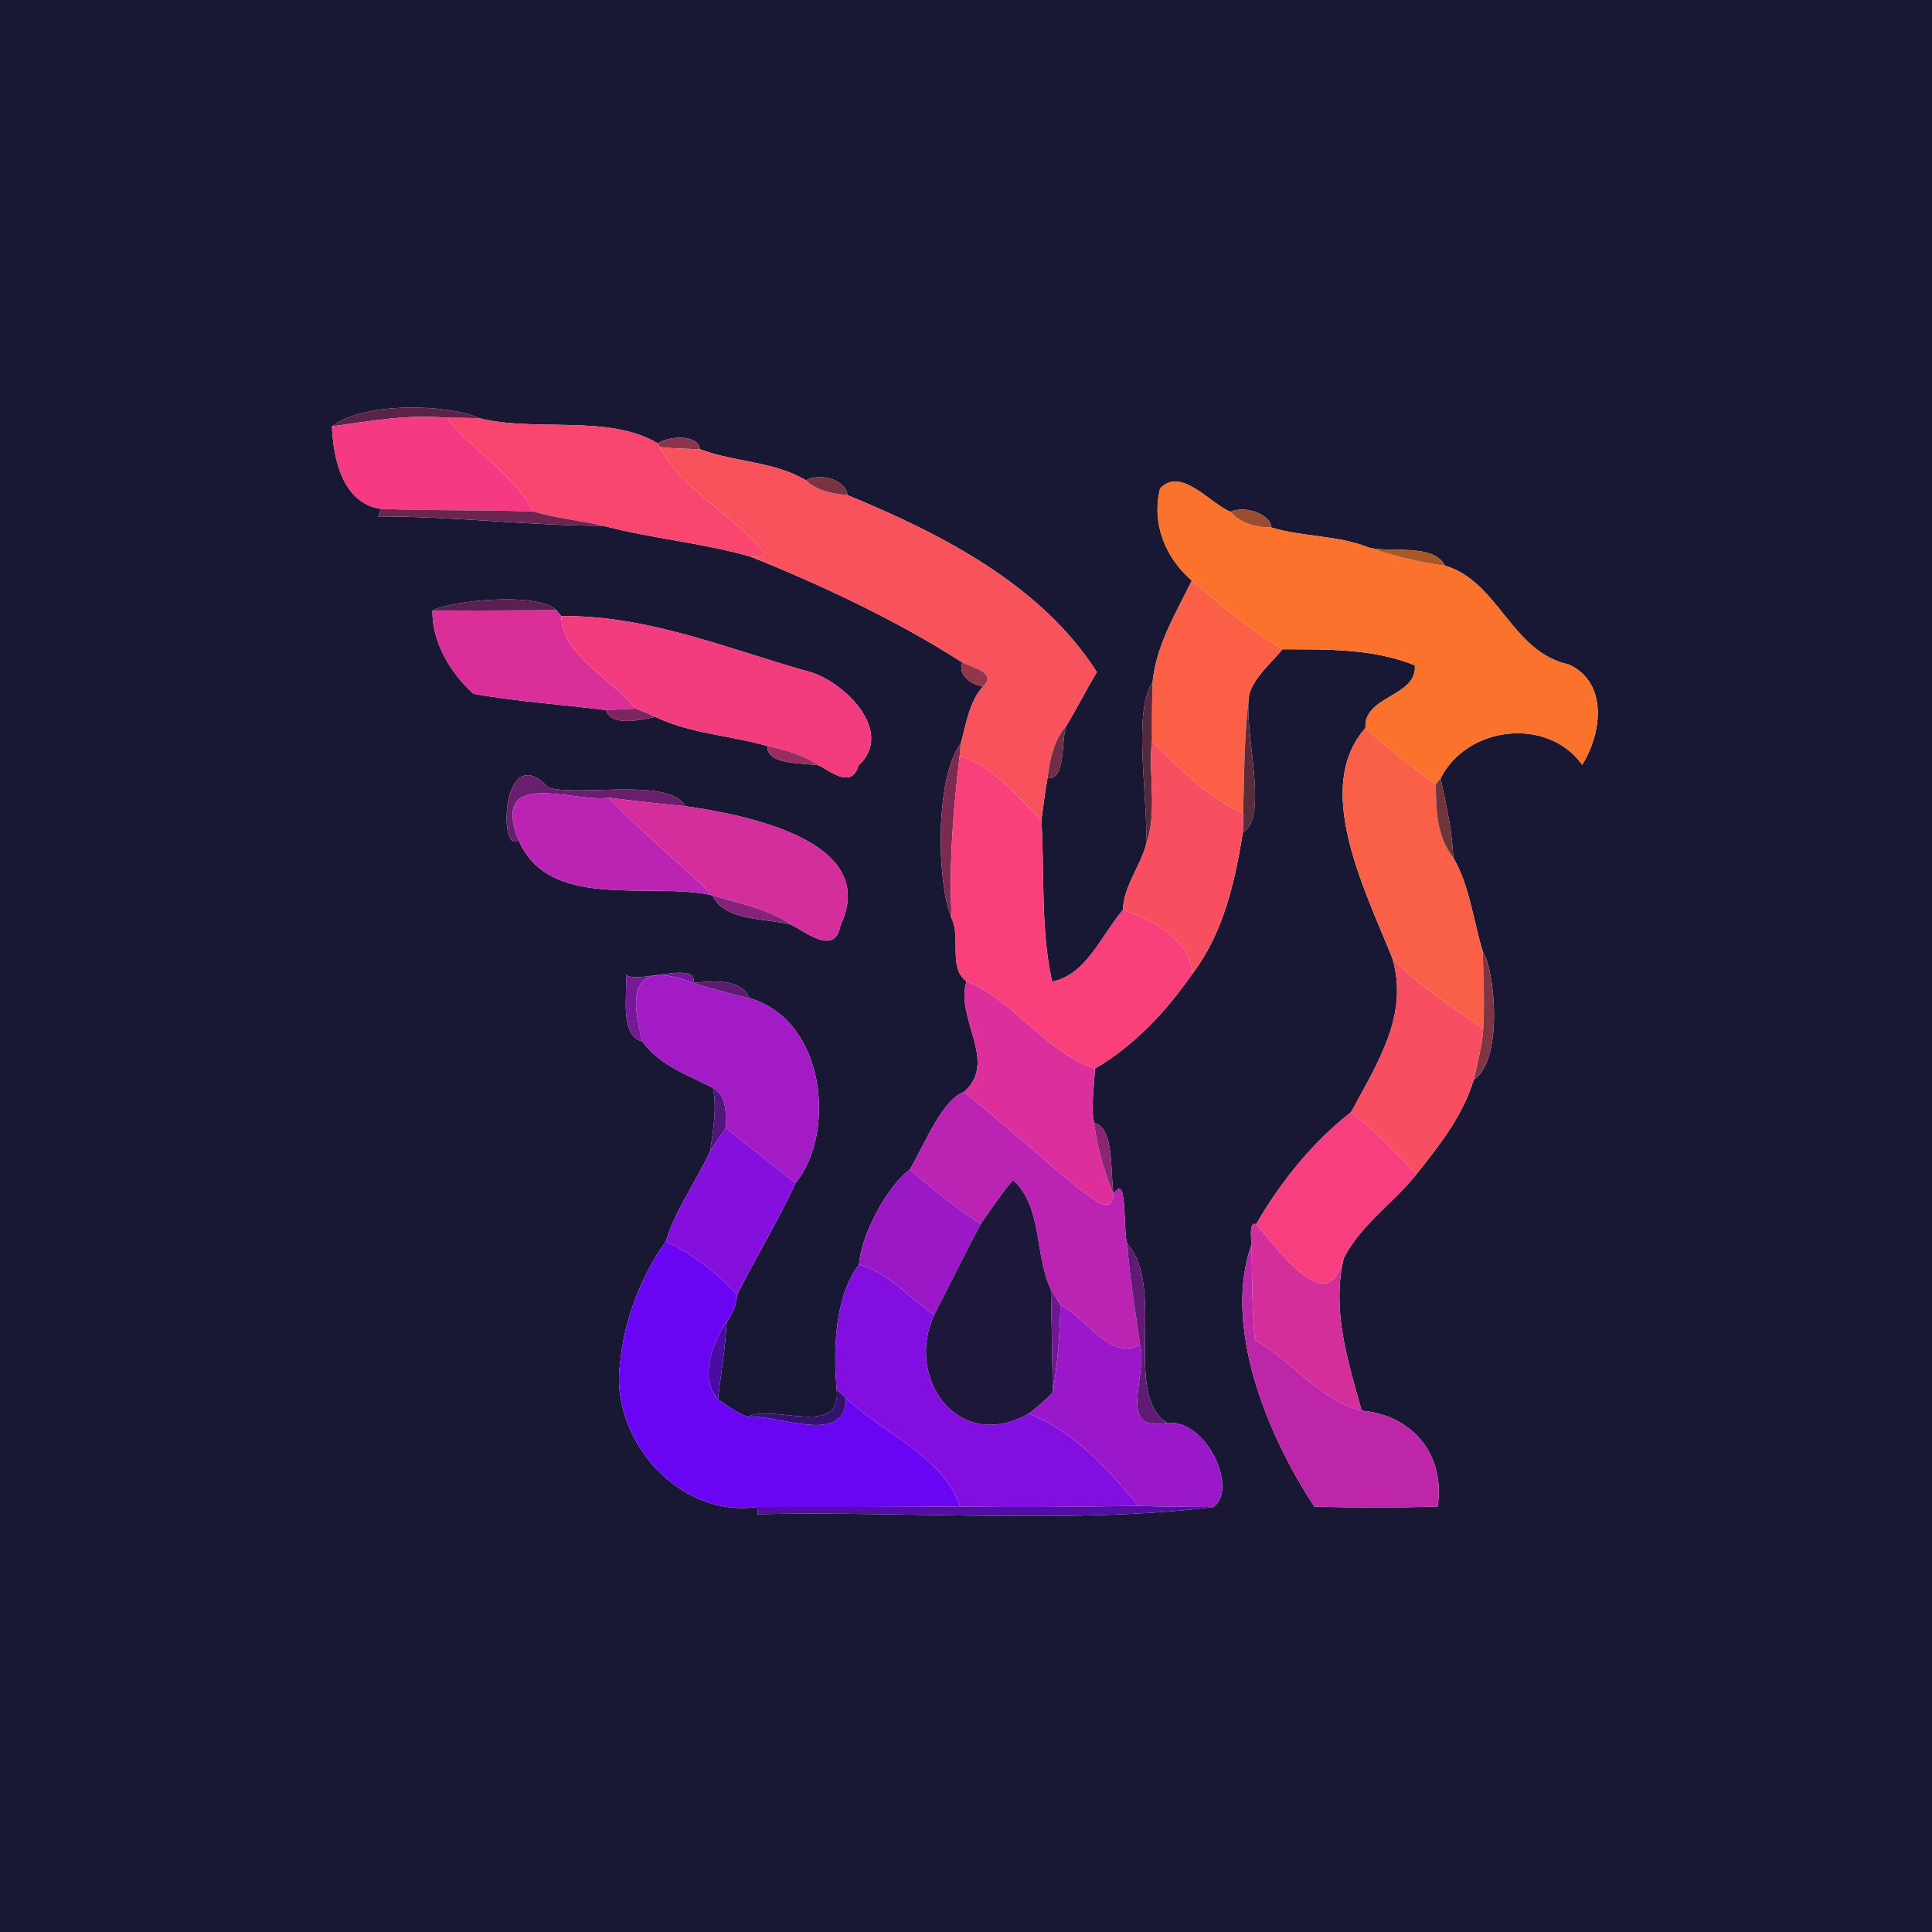 <?xml version="1.0" encoding="UTF-8" ?>
<!DOCTYPE svg PUBLIC "-//W3C//DTD SVG 1.1//EN" "http://www.w3.org/Graphics/SVG/1.1/DTD/svg11.dtd">
<svg width="250pt" height="250pt" viewBox="0 0 250 250" version="1.1" xmlns="http://www.w3.org/2000/svg">
<g id="#191834ff">
<path fill="#191834" opacity="1.00" d=" M 0.00 0.00 L 250.00 0.00 L 250.00 250.00 L 0.00 250.00 L 0.00 0.00 M 42.95 55.17 C 43.14 59.38 44.31 65.12 49.30 65.85 L 48.94 66.83 C 58.69 66.81 68.36 68.01 78.11 68.05 C 84.35 69.68 90.85 70.25 97.08 72.01 C 105.98 75.57 115.97 80.22 124.53 85.73 C 123.83 87.31 125.81 88.72 127.23 88.79 C 125.39 90.82 125.03 93.69 124.31 96.24 C 120.91 100.73 121.25 114.48 123.15 118.86 C 124.34 121.31 122.70 125.38 125.07 126.96 C 123.53 131.77 129.24 137.38 124.73 141.30 C 121.87 142.36 119.71 147.98 117.72 151.35 C 115.13 153.15 111.50 159.38 111.16 163.60 C 108.02 167.72 107.80 174.66 108.27 179.80 C 108.95 186.11 100.11 181.64 96.72 183.33 C 95.32 182.80 94.11 181.90 92.90 181.05 C 93.31 177.70 93.85 174.39 94.04 171.03 C 94.82 170.02 95.27 168.88 95.38 167.60 C 96.95 164.22 100.86 157.73 102.94 153.08 C 108.23 146.62 106.85 132.02 97.00 129.16 C 95.83 126.48 92.11 126.99 89.69 127.18 C 90.57 124.14 81.66 127.58 80.99 126.03 C 81.22 128.88 80.12 133.94 83.13 134.78 C 85.40 137.92 89.04 139.09 92.27 140.78 C 92.79 143.52 92.28 146.23 91.90 148.95 C 90.09 152.82 87.34 156.70 86.17 160.61 C 83.00 165.03 80.77 170.76 80.25 176.30 C 78.82 186.13 87.76 196.46 97.97 195.00 L 98.06 195.94 C 117.42 195.51 139.22 197.24 157.02 195.01 C 160.28 192.64 156.10 183.65 151.05 184.11 C 145.22 180.65 150.92 166.47 145.87 160.97 C 145.28 159.49 145.98 151.45 144.09 154.53 C 143.64 151.78 144.24 145.83 141.57 145.31 C 141.11 142.98 141.63 140.62 141.67 138.29 C 146.81 135.27 150.92 130.87 154.29 126.01 C 158.32 120.72 159.79 114.15 160.83 107.71 C 164.33 105.71 160.78 94.33 161.68 89.71 C 162.48 87.43 164.45 85.85 165.95 84.02 C 171.74 84.04 177.58 83.89 183.08 86.09 C 183.40 90.20 176.40 90.00 176.69 94.21 C 169.89 101.84 176.48 114.86 180.12 123.87 C 182.45 131.28 178.10 137.80 174.83 143.91 C 169.79 147.84 165.73 152.92 162.53 158.43 C 161.93 158.11 161.74 158.96 161.96 161.00 C 158.26 171.33 163.68 185.20 170.07 194.95 C 175.39 195.11 180.71 195.11 186.03 194.94 C 187.06 188.16 182.71 183.10 176.20 182.54 C 174.39 176.07 172.31 169.60 173.87 162.82 C 176.08 158.48 180.28 155.71 183.27 151.97 C 186.24 148.25 189.31 144.34 190.70 139.72 C 194.59 137.19 193.42 125.45 191.87 123.11 C 190.62 119.08 190.19 114.65 188.06 110.99 C 187.91 107.51 187.13 104.10 186.41 100.71 C 189.85 93.92 200.24 92.71 204.74 98.96 C 207.28 94.89 208.12 88.36 203.03 85.99 C 195.53 84.38 193.99 75.29 186.98 73.19 C 185.42 70.22 179.75 71.61 177.08 70.84 C 173.09 69.23 168.62 69.51 164.53 68.26 C 164.35 66.36 160.86 65.42 159.23 66.23 C 156.50 65.10 152.86 60.36 150.12 63.20 C 148.97 67.73 150.81 72.20 154.22 75.12 C 152.16 79.37 149.61 83.45 149.14 88.30 C 146.52 92.21 148.59 103.01 148.30 109.30 C 147.52 112.16 145.36 114.79 145.31 117.74 C 142.54 120.97 140.56 126.18 136.14 127.02 C 134.63 120.15 135.18 113.10 134.76 106.14 C 135.01 104.32 135.21 102.49 135.55 100.69 C 137.95 100.95 137.28 95.94 137.96 93.95 C 139.35 91.66 140.56 89.27 141.93 86.96 C 134.70 75.63 121.75 69.05 109.67 64.07 C 109.43 61.98 106.00 61.17 104.29 62.16 C 100.22 59.68 94.99 59.82 90.58 58.13 C 90.29 56.11 86.51 56.44 85.12 57.37 C 78.77 53.56 69.27 55.95 62.00 54.11 C 58.23 52.34 47.20 51.89 42.95 55.17 M 55.96 79.02 C 55.89 83.10 58.29 87.07 61.25 89.77 C 66.94 90.81 72.71 91.14 78.43 91.89 C 79.03 94.08 82.98 93.16 84.79 92.76 C 89.33 94.94 94.51 95.15 99.31 96.54 C 99.16 99.03 103.96 98.69 106.00 99.05 C 107.73 100.02 110.25 102.00 111.08 99.07 C 115.75 94.74 109.49 88.46 105.01 87.01 C 94.39 84.06 83.86 79.56 72.64 79.73 C 72.48 79.54 72.15 79.15 71.99 78.96 C 69.66 76.57 58.35 77.69 55.96 79.02 M 67.08 108.66 C 71.01 117.99 84.13 114.03 92.19 115.86 C 93.66 119.20 99.11 118.82 102.37 119.64 C 104.43 120.71 108.07 123.70 108.76 119.73 C 114.02 108.67 96.02 105.37 88.71 104.32 C 86.52 100.59 75.43 103.09 71.00 101.95 C 64.82 95.34 64.50 111.01 67.08 108.66 Z" />
</g>
<g id="#59234aff">
<path fill="#59234a" opacity="1.00" d=" M 42.95 55.17 C 47.20 51.89 58.23 52.34 62.00 54.11 C 60.60 54.08 59.21 54.06 57.81 54.06 C 52.80 53.58 47.88 54.49 42.95 55.17 Z" />
</g>
<g id="#f53a83ff">
<path fill="#f53a83" opacity="1.00" d=" M 42.95 55.17 C 47.88 54.49 52.80 53.58 57.81 54.06 C 61.20 58.37 66.49 61.30 69.00 66.19 C 62.43 65.97 55.86 66.10 49.30 65.85 C 44.31 65.12 43.14 59.38 42.95 55.17 Z" />
</g>
<g id="#f9466eff">
<path fill="#f9466e" opacity="1.00" d=" M 57.81 54.06 C 59.21 54.06 60.60 54.08 62.00 54.11 C 69.27 55.95 78.77 53.56 85.12 57.37 L 85.37 57.85 C 88.33 63.32 94.14 66.18 98.16 70.71 C 99.31 71.74 98.95 72.18 97.08 72.01 C 90.85 70.25 84.35 69.68 78.11 68.05 C 75.09 67.35 71.98 67.07 69.00 66.19 C 66.49 61.30 61.20 58.37 57.81 54.06 Z" />
</g>
<g id="#8e344cff">
<path fill="#8e344c" opacity="1.00" d=" M 85.12 57.37 C 86.51 56.44 90.29 56.11 90.58 58.13 C 88.84 58.08 87.10 58.04 85.37 57.85 L 85.12 57.37 Z" />
</g>
<g id="#f8525cff">
<path fill="#f8525c" opacity="1.00" d=" M 85.37 57.85 C 87.10 58.04 88.84 58.08 90.58 58.13 C 94.99 59.82 100.22 59.68 104.29 62.16 C 105.74 63.51 107.76 63.91 109.67 64.07 C 121.75 69.05 134.70 75.63 141.93 86.96 C 140.56 89.27 139.35 91.66 137.96 93.95 C 136.35 95.85 135.84 98.28 135.55 100.69 C 135.21 102.49 135.01 104.32 134.76 106.14 C 131.56 102.99 128.62 99.21 124.18 97.80 C 124.21 97.41 124.28 96.63 124.31 96.24 C 125.03 93.69 125.39 90.82 127.23 88.79 C 129.08 87.05 125.69 86.31 124.53 85.73 C 115.97 80.22 105.98 75.57 97.08 72.01 C 98.95 72.18 99.31 71.74 98.16 70.71 C 94.14 66.18 88.33 63.32 85.37 57.85 Z" />
</g>
<g id="#7a3343ff">
<path fill="#7a3343" opacity="1.00" d=" M 104.29 62.16 C 106.00 61.17 109.43 61.98 109.67 64.07 C 107.76 63.91 105.74 63.51 104.29 62.16 Z" />
</g>
<g id="#fa722bff">
<path fill="#fa722b" opacity="1.00" d=" M 150.12 63.20 C 152.86 60.36 156.50 65.10 159.23 66.23 C 160.58 67.77 162.55 68.25 164.53 68.26 C 168.62 69.51 173.09 69.23 177.08 70.84 C 180.29 71.92 183.61 72.76 186.98 73.19 C 193.99 75.29 195.53 84.38 203.03 85.99 C 208.12 88.36 207.28 94.89 204.74 98.96 C 200.24 92.71 189.85 93.92 186.41 100.71 L 185.80 101.47 C 182.61 99.25 179.59 96.78 176.69 94.21 C 176.40 90.00 183.40 90.20 183.08 86.09 C 177.58 83.89 171.74 84.04 165.95 84.02 C 161.77 81.42 157.94 78.33 154.22 75.12 C 150.81 72.20 148.97 67.73 150.12 63.20 Z" />
</g>
<g id="#6a2650ff">
<path fill="#6a2650" opacity="1.00" d=" M 49.30 65.85 C 55.86 66.10 62.43 65.97 69.00 66.19 C 71.98 67.07 75.09 67.35 78.11 68.05 C 68.36 68.01 58.69 66.81 48.94 66.83 L 49.30 65.85 Z" />
</g>
<g id="#9c4c2fff">
<path fill="#9c4c2f" opacity="1.00" d=" M 159.23 66.23 C 160.86 65.42 164.35 66.36 164.53 68.26 C 162.55 68.25 160.58 67.77 159.23 66.23 Z" />
</g>
<g id="#aa5726ff">
<path fill="#aa5726" opacity="1.00" d=" M 177.08 70.84 C 179.75 71.61 185.42 70.22 186.98 73.19 C 183.61 72.76 180.29 71.92 177.08 70.84 Z" />
</g>
<g id="#fb6047ff">
<path fill="#fb6047" opacity="1.00" d=" M 154.22 75.12 C 157.94 78.33 161.77 81.42 165.95 84.02 C 164.45 85.85 162.48 87.43 161.68 89.71 C 160.98 94.87 161.02 100.09 160.86 105.28 C 156.23 103.14 152.62 99.43 149.06 95.89 C 149.04 93.36 149.07 90.83 149.14 88.30 C 149.61 83.45 152.16 79.37 154.22 75.12 Z" />
</g>
<g id="#5a2054ff">
<path fill="#5a2054" opacity="1.00" d=" M 55.96 79.02 C 58.35 77.69 69.66 76.57 71.99 78.96 C 66.64 79.00 61.30 78.99 55.96 79.02 Z" />
</g>
<g id="#da2f99ff">
<path fill="#da2f99" opacity="1.00" d=" M 55.96 79.02 C 61.30 78.99 66.64 79.00 71.99 78.96 C 72.15 79.15 72.48 79.54 72.64 79.73 C 72.70 84.82 79.18 87.83 82.22 91.69 C 80.96 91.76 79.70 91.82 78.43 91.89 C 72.71 91.14 66.94 90.81 61.25 89.77 C 58.29 87.07 55.89 83.10 55.96 79.02 Z" />
</g>
<g id="#f33c7dff">
<path fill="#f33c7d" opacity="1.00" d=" M 82.22 91.69 C 79.18 87.83 72.70 84.82 72.64 79.73 C 83.86 79.56 94.39 84.06 105.01 87.01 C 109.49 88.46 115.75 94.74 111.08 99.07 C 110.25 102.00 107.73 100.02 106.00 99.05 C 103.99 97.71 101.66 97.01 99.31 96.54 C 94.51 95.15 89.33 94.94 84.79 92.76 C 83.95 92.37 83.09 92.02 82.22 91.69 Z" />
</g>
<g id="#91364bff">
<path fill="#91364b" opacity="1.00" d=" M 124.53 85.73 C 125.69 86.31 129.08 87.05 127.23 88.79 C 125.81 88.72 123.83 87.31 124.53 85.73 Z" />
</g>
<g id="#56293dff">
<path fill="#56293d" opacity="1.00" d=" M 148.30 109.30 C 148.59 103.01 146.52 92.21 149.14 88.30 C 149.07 90.83 149.04 93.36 149.06 95.89 C 148.57 100.30 149.82 105.03 148.30 109.30 Z" />
</g>
<g id="#592c3bff">
<path fill="#592c3b" opacity="1.00" d=" M 160.86 105.28 C 161.02 100.09 160.98 94.87 161.68 89.71 C 160.78 94.33 164.33 105.71 160.83 107.71 C 160.84 107.11 160.85 105.89 160.86 105.28 Z" />
</g>
<g id="#7b2561ff">
<path fill="#7b2561" opacity="1.00" d=" M 78.43 91.89 C 79.70 91.82 80.96 91.76 82.22 91.69 C 83.09 92.02 83.95 92.37 84.79 92.76 C 82.98 93.16 79.03 94.08 78.43 91.89 Z" />
</g>
<g id="#702e45ff">
<path fill="#702e45" opacity="1.00" d=" M 135.55 100.69 C 135.84 98.28 136.35 95.85 137.96 93.95 C 137.28 95.94 137.95 100.95 135.55 100.69 Z" />
</g>
<g id="#fa5f48ff">
<path fill="#fa5f48" opacity="1.00" d=" M 180.12 123.87 C 176.48 114.86 169.89 101.84 176.69 94.21 C 179.59 96.78 182.61 99.25 185.80 101.47 C 185.81 104.77 185.91 108.30 188.06 110.99 C 190.19 114.65 190.62 119.08 191.87 123.11 C 191.94 126.45 192.14 129.81 191.93 133.15 C 187.91 130.17 183.47 127.64 180.12 123.87 Z" />
</g>
<g id="#7c2a51ff">
<path fill="#7c2a51" opacity="1.00" d=" M 123.15 118.86 C 121.25 114.48 120.91 100.73 124.31 96.24 C 124.28 96.63 124.21 97.41 124.18 97.80 C 123.35 104.79 122.78 111.82 123.15 118.86 Z" />
</g>
<g id="#f74f5fff">
<path fill="#f74f5f" opacity="1.00" d=" M 149.06 95.89 C 152.62 99.43 156.23 103.14 160.86 105.28 C 160.85 105.89 160.84 107.11 160.83 107.71 C 159.79 114.15 158.32 120.72 154.29 126.01 C 153.99 121.56 149.16 119.01 145.31 117.74 C 145.36 114.79 147.52 112.16 148.30 109.30 C 149.82 105.03 148.57 100.30 149.06 95.89 Z" />
</g>
<g id="#9a2d5fff">
<path fill="#9a2d5f" opacity="1.00" d=" M 99.31 96.54 C 101.66 97.01 103.99 97.71 106.00 99.05 C 103.96 98.69 99.16 99.03 99.31 96.54 Z" />
</g>
<g id="#fa407bff">
<path fill="#fa407b" opacity="1.00" d=" M 124.18 97.80 C 128.62 99.21 131.56 102.99 134.76 106.14 C 135.18 113.10 134.63 120.15 136.14 127.02 C 140.56 126.18 142.54 120.97 145.31 117.74 C 149.16 119.01 153.99 121.56 154.29 126.01 C 150.92 130.87 146.81 135.27 141.67 138.29 C 135.25 136.12 131.35 129.57 125.07 126.96 C 122.70 125.38 124.34 121.31 123.15 118.86 C 122.78 111.82 123.35 104.79 124.18 97.80 Z" />
</g>
<g id="#6f3538ff">
<path fill="#6f3538" opacity="1.00" d=" M 185.80 101.47 L 186.41 100.71 C 187.13 104.10 187.91 107.51 188.06 110.99 C 185.91 108.30 185.81 104.77 185.80 101.47 Z" />
</g>
<g id="#6a1e70ff">
<path fill="#6a1e70" opacity="1.00" d=" M 67.08 108.66 C 64.50 111.01 64.82 95.34 71.00 101.95 C 75.43 103.09 86.52 100.59 88.71 104.32 C 85.40 104.01 82.11 103.64 78.81 103.23 C 74.25 103.90 63.37 99.23 67.08 108.66 Z" />
</g>
<g id="#bb24b2ff">
<path fill="#bb24b2" opacity="1.00" d=" M 67.08 108.66 C 63.37 99.23 74.25 103.90 78.81 103.23 C 82.99 107.74 87.86 111.51 92.19 115.86 C 84.13 114.03 71.01 117.99 67.08 108.66 Z" />
</g>
<g id="#d42d9cff">
<path fill="#d42d9c" opacity="1.00" d=" M 78.81 103.23 C 82.11 103.64 85.40 104.01 88.71 104.32 C 96.02 105.37 114.02 108.67 108.76 119.73 C 108.07 123.70 104.43 120.71 102.37 119.64 C 99.32 117.57 95.65 116.93 92.19 115.86 C 87.86 111.51 82.99 107.74 78.81 103.23 Z" />
</g>
<g id="#842378ff">
<path fill="#842378" opacity="1.00" d=" M 92.19 115.86 C 95.65 116.93 99.32 117.57 102.37 119.64 C 99.11 118.82 93.66 119.20 92.19 115.86 Z" />
</g>
<g id="#7f3542ff">
<path fill="#7f3542" opacity="1.00" d=" M 191.87 123.11 C 193.42 125.45 194.59 137.19 190.70 139.72 C 191.17 137.54 191.78 135.38 191.93 133.15 C 192.14 129.81 191.94 126.45 191.87 123.11 Z" />
</g>
<g id="#f74e62ff">
<path fill="#f74e62" opacity="1.00" d=" M 180.12 123.87 C 183.47 127.64 187.91 130.17 191.93 133.15 C 191.78 135.38 191.17 137.54 190.70 139.72 C 189.31 144.34 186.24 148.25 183.27 151.97 C 180.61 149.13 177.90 146.32 174.83 143.91 C 178.10 137.80 182.45 131.28 180.12 123.87 Z" />
</g>
<g id="#761998ff">
<path fill="#761998" opacity="1.00" d=" M 80.99 126.03 C 81.66 127.58 90.57 124.14 89.69 127.18 C 81.23 123.91 81.69 129.31 83.13 134.78 C 80.12 133.94 81.22 128.88 80.99 126.03 Z" />
</g>
<g id="#a31bc5ff">
<path fill="#a31bc5" opacity="1.00" d=" M 83.13 134.78 C 81.69 129.31 81.23 123.91 89.69 127.18 C 92.09 127.94 94.53 128.62 97.00 129.16 C 106.85 132.02 108.23 146.62 102.94 153.08 C 99.93 150.70 96.88 148.36 93.93 145.93 C 93.90 144.05 94.12 141.90 92.27 140.78 C 89.04 139.09 85.40 137.92 83.13 134.78 Z" />
</g>
<g id="#5d1c71ff">
<path fill="#5d1c71" opacity="1.00" d=" M 89.69 127.18 C 92.11 126.99 95.83 126.48 97.00 129.16 C 94.53 128.62 92.09 127.94 89.69 127.18 Z" />
</g>
<g id="#dc2f9bff">
<path fill="#dc2f9b" opacity="1.00" d=" M 125.07 126.96 C 131.35 129.57 135.25 136.12 141.67 138.29 C 141.63 140.62 141.11 142.98 141.57 145.31 C 141.97 148.48 142.86 151.58 144.09 154.53 C 143.86 157.79 140.49 154.26 139.35 153.63 C 134.47 149.52 129.69 145.30 124.73 141.30 C 129.24 137.38 123.53 131.77 125.07 126.96 Z" />
</g>
<g id="#51177cff">
<path fill="#51177c" opacity="1.00" d=" M 92.27 140.78 C 94.12 141.90 93.90 144.05 93.93 145.93 C 93.25 146.93 92.59 147.95 91.90 148.95 C 92.28 146.23 92.79 143.52 92.27 140.78 Z" />
</g>
<g id="#bb23b2ff">
<path fill="#bb23b2" opacity="1.00" d=" M 117.72 151.35 C 119.71 147.98 121.87 142.36 124.73 141.30 C 129.69 145.30 134.47 149.52 139.35 153.63 C 140.49 154.26 143.86 157.79 144.09 154.53 C 145.98 151.45 145.28 159.49 145.87 160.97 C 146.16 165.34 146.93 169.65 147.52 173.98 C 143.74 176.21 140.49 170.47 137.22 168.86 C 136.91 168.37 136.29 167.39 135.99 166.90 C 133.83 162.36 134.93 156.23 131.09 152.70 C 129.57 154.49 128.26 156.46 126.91 158.38 C 123.63 156.32 120.67 153.82 117.72 151.35 Z" />
</g>
<g id="#f73e7eff">
<path fill="#f73e7e" opacity="1.00" d=" M 162.53 158.43 C 165.73 152.92 169.79 147.84 174.83 143.91 C 177.90 146.32 180.61 149.13 183.27 151.97 C 180.28 155.71 176.08 158.48 173.87 162.82 C 171.83 170.89 165.64 161.88 162.53 158.43 Z" />
</g>
<g id="#8a2573ff">
<path fill="#8a2573" opacity="1.00" d=" M 141.57 145.31 C 144.24 145.83 143.64 151.78 144.09 154.53 C 142.86 151.58 141.97 148.48 141.57 145.31 Z" />
</g>
<g id="#850fdcff">
<path fill="#850fdc" opacity="1.00" d=" M 91.90 148.95 C 92.59 147.95 93.25 146.93 93.93 145.93 C 96.88 148.36 99.93 150.70 102.94 153.08 C 100.86 157.73 96.95 164.22 95.38 167.60 C 92.84 164.66 89.63 162.36 86.17 160.61 C 87.34 156.70 90.09 152.82 91.90 148.95 Z" />
</g>
<g id="#9b18c6ff">
<path fill="#9b18c6" opacity="1.00" d=" M 111.16 163.60 C 111.50 159.38 115.13 153.15 117.72 151.35 C 120.67 153.82 123.63 156.32 126.91 158.38 C 124.83 162.27 122.91 166.24 120.88 170.16 C 117.67 167.93 114.98 164.78 111.16 163.60 Z" />
</g>
<g id="#1d1839ff">
<path fill="#1d1839" opacity="1.00" d=" M 126.91 158.38 C 128.26 156.46 129.57 154.49 131.09 152.70 C 134.93 156.23 133.83 162.36 135.99 166.90 C 136.08 171.32 136.17 175.74 136.24 180.17 C 135.30 181.20 134.19 182.05 133.12 182.93 C 123.91 188.11 117.09 178.23 120.88 170.16 C 122.91 166.24 124.83 162.27 126.91 158.38 Z" />
</g>
<g id="#d32e9aff">
<path fill="#d32e9a" opacity="1.00" d=" M 161.96 161.00 C 161.74 158.96 161.93 158.11 162.53 158.43 C 165.64 161.88 171.83 170.89 173.87 162.82 C 172.31 169.60 174.39 176.07 176.20 182.54 C 170.66 181.14 167.25 176.09 162.38 173.40 C 162.01 169.27 162.01 165.13 161.96 161.00 Z" />
</g>
<g id="#6905f2ff">
<path fill="#6905f2" opacity="1.00" d=" M 80.25 176.30 C 80.77 170.76 83.00 165.03 86.17 160.61 C 89.63 162.36 92.84 164.66 95.38 167.60 C 95.27 168.88 94.82 170.02 94.04 171.03 C 92.14 173.74 90.45 178.43 92.90 181.05 C 94.11 181.90 95.32 182.80 96.72 183.33 C 100.49 182.92 109.57 187.27 109.44 180.87 C 114.22 185.47 122.02 188.39 124.25 194.94 C 115.49 195.01 106.73 195.01 97.97 195.00 C 87.76 196.46 78.82 186.13 80.25 176.30 Z" />
</g>
<g id="#601b74ff">
<path fill="#601b74" opacity="1.00" d=" M 145.87 160.97 C 150.92 166.47 145.22 180.65 151.05 184.11 C 144.32 185.49 148.61 177.91 147.52 173.98 C 146.93 169.65 146.16 165.34 145.87 160.97 Z" />
</g>
<g id="#bd26a9ff">
<path fill="#bd26a9" opacity="1.00" d=" M 170.07 194.95 C 163.68 185.20 158.26 171.33 161.96 161.00 C 162.01 165.13 162.01 169.27 162.38 173.40 C 167.25 176.09 170.66 181.14 176.20 182.54 C 182.71 183.10 187.06 188.16 186.03 194.94 C 180.71 195.11 175.39 195.11 170.07 194.95 Z" />
</g>
<g id="#830ee0ff">
<path fill="#830ee0" opacity="1.00" d=" M 108.27 179.80 C 107.80 174.66 108.02 167.72 111.16 163.60 C 114.98 164.78 117.67 167.93 120.88 170.16 C 117.09 178.23 123.91 188.11 133.12 182.93 C 138.94 185.16 143.39 190.17 147.34 194.85 C 139.65 194.98 131.95 195.07 124.25 194.94 C 122.02 188.39 114.22 185.47 109.44 180.87 C 109.14 180.60 108.56 180.06 108.27 179.80 Z" />
</g>
<g id="#6f1990ff">
<path fill="#6f1990" opacity="1.00" d=" M 135.99 166.90 C 136.29 167.39 136.91 168.37 137.22 168.86 C 137.16 172.65 136.84 176.42 136.24 180.17 C 136.17 175.74 136.08 171.32 135.99 166.90 Z" />
</g>
<g id="#9b18caff">
<path fill="#9b18ca" opacity="1.00" d=" M 137.22 168.86 C 140.49 170.47 143.74 176.21 147.52 173.98 C 148.61 177.91 144.32 185.49 151.05 184.11 C 156.10 183.65 160.28 192.64 157.02 195.01 C 153.78 194.97 150.57 195.00 147.34 194.85 C 143.39 190.17 138.94 185.16 133.12 182.93 C 134.19 182.05 135.30 181.20 136.24 180.17 C 136.84 176.42 137.16 172.65 137.22 168.86 Z" />
</g>
<g id="#490da3ff">
<path fill="#490da3" opacity="1.00" d=" M 92.90 181.05 C 90.45 178.43 92.14 173.74 94.04 171.03 C 93.85 174.39 93.31 177.70 92.90 181.05 Z" />
</g>
<g id="#341271ff">
<path fill="#341271" opacity="1.00" d=" M 108.27 179.80 C 108.56 180.06 109.14 180.60 109.44 180.87 C 109.57 187.27 100.49 182.92 96.72 183.33 C 100.11 181.64 108.95 186.11 108.27 179.80 Z" />
</g>
<g id="#530fa4ff">
<path fill="#530fa4" opacity="1.00" d=" M 97.97 195.00 C 106.73 195.01 115.49 195.01 124.25 194.94 C 131.95 195.07 139.65 194.98 147.34 194.85 C 150.57 195.00 153.78 194.97 157.02 195.01 C 139.22 197.24 117.42 195.51 98.06 195.94 L 97.97 195.00 Z" />
</g>
</svg>

